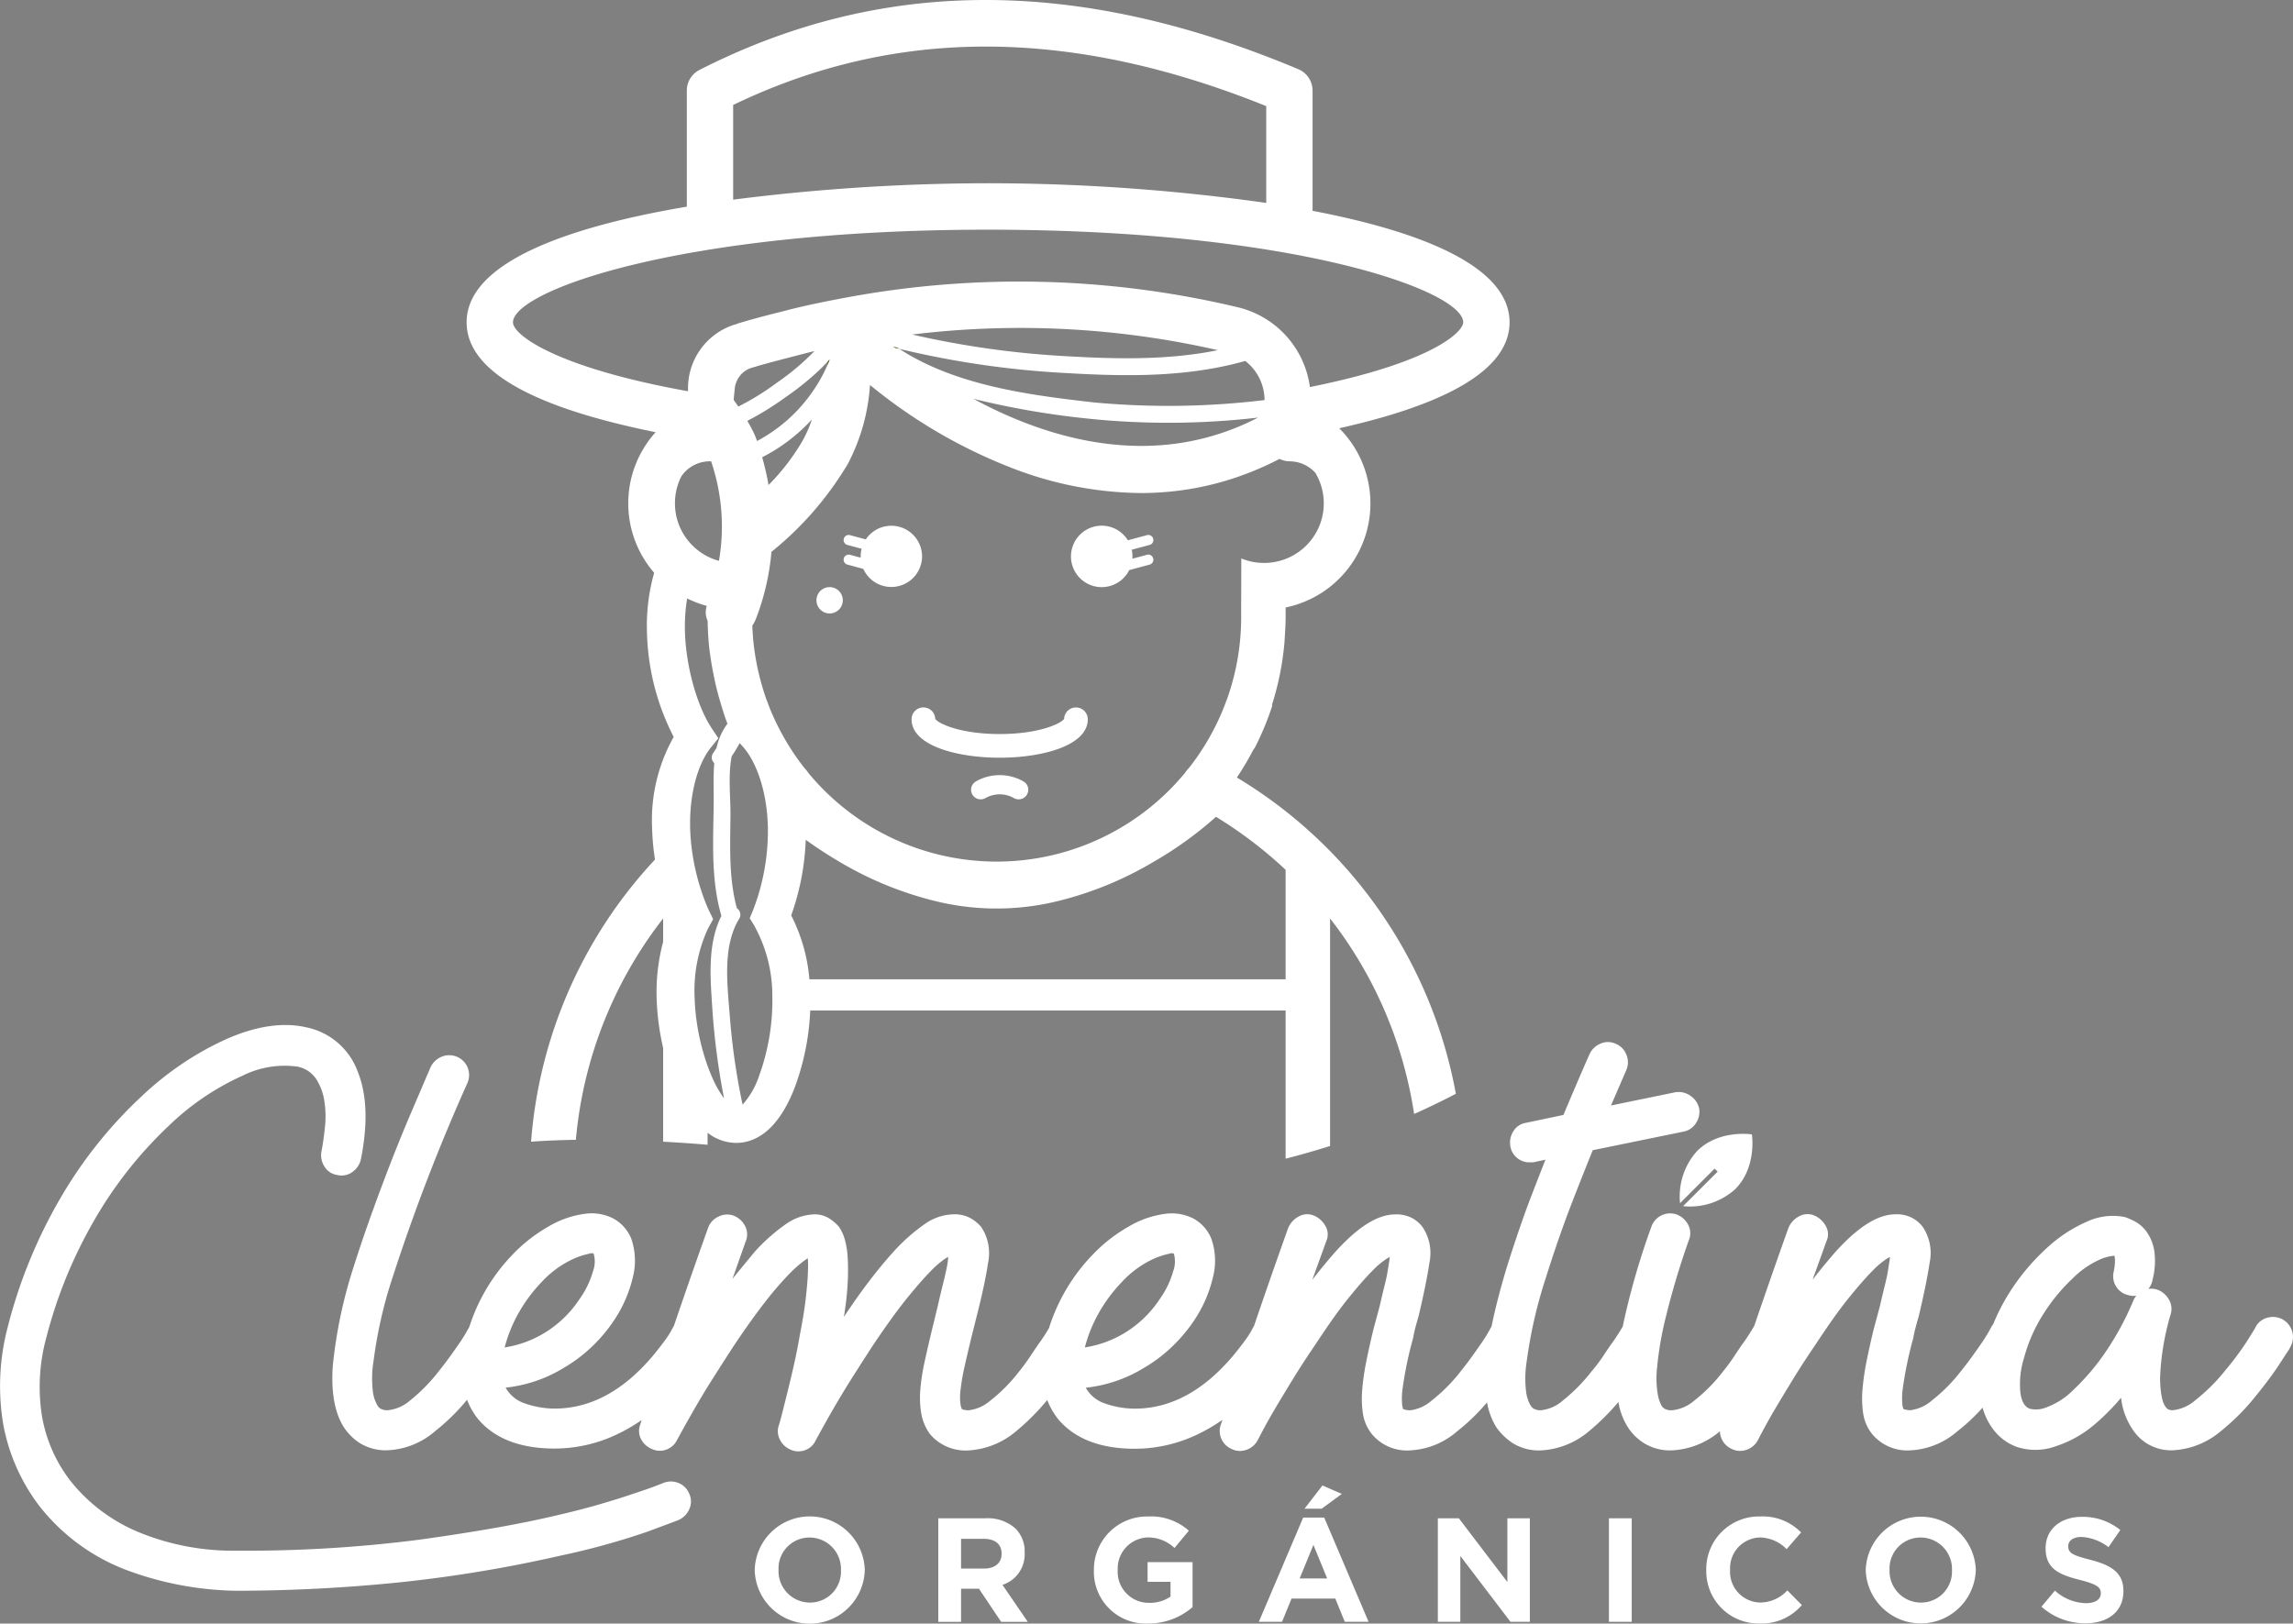 <svg xmlns="http://www.w3.org/2000/svg" width="261.096" height="184.912" viewBox="0 0 261.096 184.912"><rect x="0" y="0" width="261.096" height="184.912" fill="#808080" stroke="none"/><defs><style>.a{fill:none;}.b{fill:#fff;}.c{fill:#4c5800;}</style></defs><g transform="translate(-60 -62.889)"><g transform="translate(113.132 62.889)"><path class="a" d="M412.791,220.686a3.97,3.97,0,0,0-2.946-1.317,2.64,2.64,0,0,1-1.132-.277,35.176,35.176,0,0,1-4.368,1.91,32.983,32.983,0,0,1-3.878,1.136,33.388,33.388,0,0,1-5.558.786c-.666.038-1.329.058-1.991.058a41.461,41.461,0,0,1-14.489-2.777,59.128,59.128,0,0,1-16.353-9.529,22.434,22.434,0,0,1-2.511,8.966,37.489,37.489,0,0,1-8.4,9.786,3.443,3.443,0,0,1-.308.239,27.9,27.9,0,0,1-1.76,7.618,4.02,4.02,0,0,1-.42.8,27.469,27.469,0,0,0,.77,5.585,28.247,28.247,0,0,0,.862,2.9,2.628,2.628,0,0,1,.127.331,27.076,27.076,0,0,0,1.479,3.262,27.852,27.852,0,0,0,2.723,4.175c.023.019.046.046.069.069a1.124,1.124,0,0,1,.088.1c.023.027.046.054.069.085s.058.077.089.112.038.061.057.088.023.035.035.054a27.812,27.812,0,0,0,42.905,0c.008-.012.015-.019.019-.027a1.4,1.4,0,0,1,.1-.147c.015-.023.027-.042.042-.061l.115-.139c.015-.015.027-.031.042-.046a1.384,1.384,0,0,1,.1-.1,27.8,27.8,0,0,0,4.187-7.418,2.977,2.977,0,0,1,.135-.35,27.727,27.727,0,0,0,1.648-9.448l0-1.136.015-5.542a6.806,6.806,0,0,0,5.045.054c.05-.019.108-.042.162-.065a6.783,6.783,0,0,0,3.22-9.733Zm-55.3,16.014a1.5,1.5,0,1,1,1.5-1.5A1.5,1.5,0,0,1,357.492,236.7Zm3.836-5.08-1.814-.489a.578.578,0,1,1,.3-1.117l1.217.331c0-.05-.008-.1-.008-.146a3.631,3.631,0,0,1,.112-.871l-1.621-.435a.578.578,0,0,1,.3-1.117l1.795.485a3.5,3.5,0,1,1-.281,3.359Zm18.661,25.713a1.088,1.088,0,0,1-1.491.4,3.285,3.285,0,0,0-3.282,0,1.092,1.092,0,1,1-1.094-1.891,5.451,5.451,0,0,1,5.469,0A1.09,1.09,0,0,1,379.989,257.333Zm-3.131-4.21c-4.834,0-10.033-1.367-10.033-4.371a1.349,1.349,0,0,1,2.7-.058c.293.516,2.808,1.733,7.337,1.733s7.04-1.217,7.337-1.733a1.349,1.349,0,0,1,2.7.058C386.89,251.756,381.687,253.123,376.857,253.123ZM391.974,230.2c0,.088,0,.177-.012.266l1.664-.45a.578.578,0,0,1,.3,1.117l-2.322.628a3.5,3.5,0,1,1-.154-3.4l2.176-.586a.578.578,0,0,1,.3,1.117l-2.037.547A3.513,3.513,0,0,1,391.974,230.2Z" transform="translate(-316.158 -166.828)"/><path class="a" d="M446.691,202.612a91.123,91.123,0,0,1-19.412.27c-7.468-.844-15.806-1.941-22.188-6.108a104.507,104.507,0,0,0,19.231,2.777c6.805.393,13.615.462,20.17-1.39a5.64,5.64,0,0,1,2.184,4.11C446.687,202.381,446.687,202.5,446.691,202.612Z" transform="translate(-355.834 -157.05)"/><path class="a" d="M402.066,87.549v11.03A226.7,226.7,0,0,0,370.4,96.338a231.2,231.2,0,0,0-29.029,1.868V87.418C359.85,78.509,379.74,78.552,402.066,87.549Z" transform="translate(-311.017 -75.464)"/><path class="a" d="M444.851,191.32c-5.581,1.136-11.308,1.028-17.051.7a103.4,103.4,0,0,1-17.763-2.477A101.361,101.361,0,0,1,444.851,191.32Z" transform="translate(-359.313 -151.443)"/><path class="a" d="M325.974,339.438a80.358,80.358,0,0,0,1.329,10.11,11.848,11.848,0,0,1-1.329-2.319c-.2-.443-.385-.909-.559-1.39a25.668,25.668,0,0,1-1.475-7.784,16.889,16.889,0,0,1,1.475-7.742c.062-.127.127-.25.193-.37l.443-.8-.393-.816q-.127-.254-.243-.52a25.434,25.434,0,0,1-1.987-9.059v-.254c-.05-3.632.851-7.033,2.384-8.928l.832-1.032-.724-1.086c-1.71-2.557-2.977-7.117-3.081-11.088a19.871,19.871,0,0,1,.25-3.748,12.345,12.345,0,0,0,2.234.847,2.373,2.373,0,0,0,.1,1.706q.023,1.577.189,3.119c.011.093.023.189.038.289s.019.185.035.277.027.193.039.293a.114.114,0,0,1,.008.039c.008.046.012.089.019.135.023.142.046.285.069.431.012.1.031.212.05.32s.039.22.058.328.035.2.054.3c0,.011,0,.027.008.039.019.112.042.227.065.342s.042.231.069.351c0,.015.008.034.012.05q.052.243.1.5c.042.189.085.377.131.57a.333.333,0,0,1,.015.058c.023.1.046.2.073.293.019.077.039.158.062.235a.057.057,0,0,0,0,.027c.023.081.042.162.065.242a1.06,1.06,0,0,1,.027.1c.023.081.042.162.065.242.012.035.019.069.031.1a1.826,1.826,0,0,0,.058.208c.065.227.131.455.2.678.212.689.428,1.425.716,2.142a7.178,7.178,0,0,0-1.236,2.735c-.131.216-.262.428-.408.639a.871.871,0,0,0,.143,1.121c-.127,1.5-.054,3.043-.066,4.479-.042,4.31-.347,8.735.878,12.922C325.369,332,325.746,335.926,325.974,339.438Z" transform="translate(-297.981 -224.453)"/><path class="a" d="M344.221,376.863a25.156,25.156,0,0,1-1.548,9.267,9.392,9.392,0,0,1-1.837,3.174,76.717,76.717,0,0,1-1.456-10.091c-.266-3.543-.867-7.888,1.059-11.065a.875.875,0,0,0-.254-1.213c-.936-3.466-.763-7.06-.728-10.622.019-1.929-.289-4.5.135-6.686a14.747,14.747,0,0,0,.909-1.506l.351.389c1.61,1.795,2.688,5.1,2.846,8.685,0,.119.012.239.016.362a25.055,25.055,0,0,1-1.718,9.682l-.35.836.482.774A16.431,16.431,0,0,1,344.221,376.863Z" transform="translate(-309.407 -263.491)"/><path class="a" d="M324.045,251.245a6.637,6.637,0,0,1-1.3-.5,5.013,5.013,0,0,1-.485-.274,6.816,6.816,0,0,1-2.712-3.181,6.705,6.705,0,0,1-.52-2.6,6.467,6.467,0,0,1,.031-.67.028.028,0,0,1,0-.019,6.656,6.656,0,0,1,.7-2.388,3.827,3.827,0,0,1,.4-.5,3.937,3.937,0,0,1,2.85-1.209.475.475,0,0,0,.123-.027A22.981,22.981,0,0,1,324.045,251.245Z" transform="translate(-295.306 -187.369)"/><path class="a" d="M365.069,161.585c0,1.036-3.289,4.522-17.459,7.376a10.815,10.815,0,0,0-8.134-9.074,107.449,107.449,0,0,0-44.412-1.171h-.012c-.065.012-.127.031-.193.039-2.145.393-4.283.832-6.4,1.352-.2.05-.393.108-.593.158-1.81.454-3.617.909-5.4,1.456-.054.019-.1.046-.15.066-.073.023-.154.039-.227.062a7.589,7.589,0,0,0-5.288,7.487c0,.031,0,.065.008.1-15-2.692-19.943-6.409-19.943-7.845,0-3.582,19.092-10.557,54.1-10.557S365.069,158,365.069,161.585Z" transform="translate(-251.593 -124.877)"/><path class="a" d="M350.2,231.229s0,0-.008.008c-.046-.135-.093-.266-.139-.4C350.106,230.97,350.156,231.1,350.2,231.229Z" transform="translate(-317.125 -181.006)"/><path class="a" d="M465.967,218.1a28.491,28.491,0,0,1-9.313,2.958c-8.489,1.144-16.665-1.614-23.082-5.1a94.459,94.459,0,0,0,12.81,2.23A88.564,88.564,0,0,0,465.967,218.1Z" transform="translate(-375.865 -170.543)"/><path class="a" d="M358.17,223.877a14.285,14.285,0,0,1-1.2,2.658,25.233,25.233,0,0,1-3.744,4.818,31.044,31.044,0,0,0-.724-3.162A20.078,20.078,0,0,0,358.17,223.877Z" transform="translate(-318.851 -176.112)"/><path class="a" d="M419.936,382.462v12.475H365.715a19.5,19.5,0,0,0-2.072-7.275,28.591,28.591,0,0,0,1.656-8.616c1.094.793,2.438,1.691,3.986,2.592A39.834,39.834,0,0,0,380.6,386.16a29.144,29.144,0,0,0,12.845,0,39.762,39.762,0,0,0,11.316-4.522,42.605,42.605,0,0,0,7.245-5.207A48.743,48.743,0,0,1,419.936,382.462Z" transform="translate(-326.684 -283.403)"/><path class="b" d="M374.834,288.263a1.5,1.5,0,1,0,1.5,1.5A1.5,1.5,0,0,0,374.834,288.263Z" transform="translate(-333.499 -221.395)"/><path class="b" d="M438.612,361.162a5.468,5.468,0,0,0-5.468,0,1.094,1.094,0,0,0,1.094,1.894,3.279,3.279,0,0,1,3.28,0,1.094,1.094,0,0,0,1.094-1.894Z" transform="translate(-375.18 -272.149)"/><path class="c" d="M337.9,484.515q.281,1.438.608,2.866c.279,1.207,2.136.7,1.857-.512q-.189-.818-.36-1.638a1.554,1.554,0,0,1-.7.495C339.178,485.726,338.628,485.475,337.9,484.515Z" transform="translate(-308.58 -359.419)"/><path class="b" d="M357.833,99.6c0-6.336-9.948-10.314-22.431-12.7V73.206a2.644,2.644,0,0,0-1.618-2.434c-25.089-10.538-47.392-10.511-68.194.081a2.642,2.642,0,0,0-1.44,2.353V86.425c-13.692,2.318-25.073,6.393-25.073,13.172,0,5.357,7.025,9.505,20.841,12.375.227.046.451.1.682.142a11.848,11.848,0,0,0-1.055,1.348,12.422,12.422,0,0,0-.8,1.371,12.038,12.038,0,0,0-1.175,3.921,12.267,12.267,0,0,0-.088,1.46,12.049,12.049,0,0,0,2.95,7.911,22.092,22.092,0,0,0-.82,6.782,27.389,27.389,0,0,0,3.043,11.909A19.342,19.342,0,0,0,260.2,157.3a27.875,27.875,0,0,0,.324,3.485,52.975,52.975,0,0,0-14.108,32.133c1.541-.108,3.239-.185,5.1-.216a47.93,47.93,0,0,1,9.937-25.208v2.658a22.187,22.187,0,0,0-.739,6.455,28.887,28.887,0,0,0,.739,5.631v10.68c1.606.088,3.285.2,5.061.35V191.9a5.313,5.313,0,0,0,3.393,1.155c1.88-.05,4.541-1.178,6.521-6.282a28.563,28.563,0,0,0,1.772-8.8h54.133v16.881c1.764-.451,3.451-.94,5.061-1.448V167.495a47.877,47.877,0,0,1,9.571,22.266c1.749-.782,3.336-1.556,4.753-2.3a53.184,53.184,0,0,0-24.935-36.019s0-.008.011-.012a.021.021,0,0,1,.012-.019.069.069,0,0,1,.015-.019c.046-.081.1-.158.15-.235.285-.436.566-.882.828-1.333l.243-.416c.235-.416.466-.835.686-1.263a.278.278,0,0,0,.035.027,32.394,32.394,0,0,0,2.061-4.945c-.016-.019-.031-.034-.05-.054a32.583,32.583,0,0,0,1.429-7.133c.042-.651.077-1.29.108-1.918.012-.316.023-.628.023-.947v-1.1l.065-.012a12.1,12.1,0,0,0,6.039-20.4C351.3,108.786,357.833,104.738,357.833,99.6ZM269.426,74.843c18.483-8.908,38.372-8.866,60.7.131V86a226.7,226.7,0,0,0-31.671-2.241,231.21,231.21,0,0,0-29.029,1.868ZM262.8,120.214a6.448,6.448,0,0,1,.031-.67.029.029,0,0,1,0-.019,6.658,6.658,0,0,1,.7-2.388,3.821,3.821,0,0,1,.4-.5,3.937,3.937,0,0,1,2.85-1.209.474.474,0,0,0,.123-.027,22.981,22.981,0,0,1,.905,11.362,6.631,6.631,0,0,1-1.3-.5,5.025,5.025,0,0,1-.485-.274,6.816,6.816,0,0,1-2.712-3.181A6.705,6.705,0,0,1,262.8,120.214Zm4.271,65.452c-.2-.443-.385-.909-.559-1.39a25.664,25.664,0,0,1-1.475-7.784,16.888,16.888,0,0,1,1.475-7.742c.062-.127.127-.25.193-.37l.443-.8-.393-.817q-.127-.254-.243-.52a25.435,25.435,0,0,1-1.987-9.059v-.254c-.05-3.632.851-7.033,2.384-8.928l.832-1.032-.724-1.086c-1.71-2.557-2.977-7.118-3.081-11.088a19.872,19.872,0,0,1,.25-3.748,12.344,12.344,0,0,0,2.234.847,2.374,2.374,0,0,0,.1,1.706q.023,1.577.189,3.12c.011.093.023.189.038.289s.019.185.035.277.027.193.039.293a.114.114,0,0,1,.008.039c.008.046.012.089.019.135.023.142.046.285.069.431.012.1.031.212.05.32s.039.22.058.328.035.2.054.3c0,.011,0,.027.008.039.019.112.042.227.065.342s.042.231.069.351c0,.015.008.034.012.05q.052.243.1.5c.042.189.085.377.131.57a.328.328,0,0,1,.015.058c.023.1.046.2.073.293.019.077.039.158.062.235a.058.058,0,0,0,0,.027c.023.081.042.162.066.242a1.054,1.054,0,0,1,.027.1c.023.081.042.162.065.242.012.035.019.069.031.1a1.84,1.84,0,0,0,.058.208c.065.227.131.455.2.678.212.69.428,1.425.716,2.142a7.177,7.177,0,0,0-1.236,2.735c-.131.216-.262.428-.408.639a.872.872,0,0,0,.143,1.121c-.127,1.5-.054,3.043-.066,4.479-.042,4.31-.347,8.735.878,12.922-1.629,3.231-1.252,7.156-1.025,10.668a80.344,80.344,0,0,0,1.329,10.11A11.843,11.843,0,0,1,267.069,185.666Zm5.273-.139A9.392,9.392,0,0,1,270.5,188.7a76.717,76.717,0,0,1-1.456-10.091c-.266-3.543-.867-7.888,1.059-11.065a.875.875,0,0,0-.254-1.213c-.936-3.466-.763-7.06-.728-10.622.019-1.929-.289-4.5.135-6.686a14.741,14.741,0,0,0,.909-1.506l.351.389c1.61,1.795,2.688,5.1,2.846,8.685,0,.119.012.239.015.362a25.055,25.055,0,0,1-1.718,9.682l-.35.836.482.774a16.431,16.431,0,0,1,2.095,8.015A25.153,25.153,0,0,1,272.341,185.527Zm5.839-77.638a17.811,17.811,0,0,1-6.031,5.223s0,0-.008.008c-.046-.135-.093-.266-.139-.4-.039-.089-.073-.181-.116-.274a15.421,15.421,0,0,0-.847-1.614l.108-.069a33.646,33.646,0,0,0,4.24-2.634,31.42,31.42,0,0,0,3.951-3.193c.3-.289.59-.585.874-.89.069-.073.139-.147.208-.223-.085.212-.166.42-.258.628a17.2,17.2,0,0,1-.909,1.806A17.889,17.889,0,0,1,278.18,107.889Zm.216,2.765a14.284,14.284,0,0,1-1.2,2.658,25.236,25.236,0,0,1-3.744,4.818,31.065,31.065,0,0,0-.724-3.162A20.078,20.078,0,0,0,278.4,110.654Zm-3.982-4.186a29.845,29.845,0,0,1-4.406,2.727c-.312-.458-.524-.751-.524-.751,0-.1.077-.89.112-1.182,0-.027,0-.05.008-.069s0-.023,0-.031a.023.023,0,0,1,0-.015,1.012,1.012,0,0,1,.027-.185,1.183,1.183,0,0,1,.042-.2.029.029,0,0,1,0-.015,1.618,1.618,0,0,1,.054-.181,2.764,2.764,0,0,1,.393-.774,2.187,2.187,0,0,1,.243-.293,1.522,1.522,0,0,1,.115-.115c.027-.023.054-.05.081-.073a2.407,2.407,0,0,1,.481-.328,1.418,1.418,0,0,1,.15-.077c.081-.035.162-.069.247-.1.189-.054.377-.112.57-.162.008,0,.019,0,.027-.008.69-.239,4.41-1.2,6.652-1.768A27.636,27.636,0,0,1,274.414,106.468Zm57.915,55.481v12.475H278.107a19.5,19.5,0,0,0-2.072-7.275,28.6,28.6,0,0,0,1.656-8.616c1.094.793,2.438,1.691,3.986,2.592A39.835,39.835,0,0,0,293,165.646a29.141,29.141,0,0,0,12.845,0,39.759,39.759,0,0,0,11.316-4.522,42.607,42.607,0,0,0,7.245-5.207A48.754,48.754,0,0,1,332.328,161.948Zm.162-35.468c-.054.023-.112.046-.162.065a6.805,6.805,0,0,1-5.045-.054l-.016,5.542,0,1.136a27.725,27.725,0,0,1-1.648,9.448,2.977,2.977,0,0,0-.135.35,27.8,27.8,0,0,1-4.187,7.418,1.372,1.372,0,0,0-.1.1c-.016.015-.027.031-.042.046l-.115.139c-.016.019-.027.038-.042.061a1.406,1.406,0,0,0-.1.147c0,.008-.012.015-.019.027a27.812,27.812,0,0,1-42.905,0c-.012-.019-.023-.035-.035-.054s-.038-.058-.058-.088-.058-.073-.089-.112-.046-.058-.069-.085a1.111,1.111,0,0,0-.088-.1c-.023-.023-.046-.05-.069-.069a27.852,27.852,0,0,1-2.723-4.175,27.063,27.063,0,0,1-1.479-3.262,2.652,2.652,0,0,0-.127-.331,28.249,28.249,0,0,1-.862-2.9,27.465,27.465,0,0,1-.77-5.585,4.02,4.02,0,0,0,.419-.8,27.9,27.9,0,0,0,1.76-7.618,3.421,3.421,0,0,0,.308-.239,37.488,37.488,0,0,0,8.4-9.786,22.435,22.435,0,0,0,2.511-8.966,59.129,59.129,0,0,0,16.353,9.529,41.461,41.461,0,0,0,14.489,2.777q.994,0,1.991-.058a33.389,33.389,0,0,0,5.558-.786,32.977,32.977,0,0,0,3.878-1.136,35.174,35.174,0,0,0,4.368-1.91,2.64,2.64,0,0,0,1.132.277,3.97,3.97,0,0,1,2.946,1.317,6.783,6.783,0,0,1-3.22,9.733Zm-24.927-21.091c6.805.393,13.615.462,20.17-1.39a5.64,5.64,0,0,1,2.184,4.11c.012.112.012.227.015.343a91.124,91.124,0,0,1-19.412.27c-7.468-.844-15.806-1.941-22.188-6.108a.365.365,0,0,0-.061-.015c-.208-.054-.412-.108-.62-.158a.845.845,0,0,1,.547.1c.027.015.058.027.088.046.015.012.031.019.046.031A104.508,104.508,0,0,0,307.563,105.389Zm-17.763-4.4a101.36,101.36,0,0,1,34.814,1.779c-5.581,1.136-11.308,1.028-17.05.7A103.4,103.4,0,0,1,289.8,100.987Zm39.378,9.463a28.49,28.49,0,0,1-9.313,2.958c-8.489,1.144-16.665-1.614-23.082-5.1a94.454,94.454,0,0,0,12.81,2.23A88.561,88.561,0,0,0,329.178,110.45Zm5.916-3.478a10.815,10.815,0,0,0-8.134-9.074,107.45,107.45,0,0,0-44.411-1.171h-.012c-.066.012-.127.031-.193.039-2.145.393-4.283.832-6.4,1.352-.2.05-.393.108-.593.158-1.81.454-3.616.909-5.4,1.456-.054.019-.1.046-.15.066-.073.023-.154.039-.227.062a7.589,7.589,0,0,0-5.288,7.487c0,.031,0,.065.008.1-15-2.692-19.943-6.409-19.943-7.845,0-3.582,19.092-10.557,54.1-10.557s54.1,6.975,54.1,10.557C352.552,100.633,349.263,104.118,335.094,106.972Z" transform="translate(-239.076 -62.889)"/><path class="b" d="M480.4,268.411a.578.578,0,0,1-.408.709l-2.322.628a3.5,3.5,0,1,1-.154-3.4l2.176-.586a.578.578,0,0,1,.3,1.117l-2.037.547a3.513,3.513,0,0,1,.085.759c0,.088,0,.177-.012.266l1.664-.45A.579.579,0,0,1,480.4,268.411Z" transform="translate(-402.222 -204.816)"/><path class="b" d="M392.692,268.187a3.5,3.5,0,0,1-6.69,1.421l-1.814-.489a.578.578,0,0,1,.3-1.117l1.217.331c0-.05-.008-.1-.008-.146a3.63,3.63,0,0,1,.112-.871l-1.621-.435a.578.578,0,0,1,.3-1.117l1.795.485a3.5,3.5,0,0,1,6.409,1.938Z" transform="translate(-340.831 -204.816)"/><path class="c" d="M377.816,200.849c-.084.212-.166.42-.258.628l.05-.4C377.678,201,377.747,200.926,377.816,200.849Z" transform="translate(-336.47 -159.916)"/><path class="b" d="M428.559,334.457a1.349,1.349,0,0,0-1.347,1.291c-.3.516-2.81,1.736-7.337,1.736s-7.042-1.22-7.338-1.736a1.348,1.348,0,0,0-2.695.057c0,3.006,5.2,4.375,10.033,4.375s10.032-1.369,10.032-4.375A1.348,1.348,0,0,0,428.559,334.457Z" transform="translate(-359.176 -253.883)"/><path class="c" d="M404.772,196.59a.374.374,0,0,0-.061-.015l-.073-.062c.027.015.058.027.089.046C404.741,196.571,404.756,196.579,404.772,196.59Z" transform="translate(-355.515 -156.867)"/><path class="c" d="M403.414,196.318c-.208-.054-.412-.108-.62-.158a.846.846,0,0,1,.547.1Z" transform="translate(-354.219 -156.61)"/></g><g transform="translate(60 179.629)"><g transform="translate(85.937 52.441)"><path class="b" d="M349.642,651.149v-.033a6.268,6.268,0,0,1,12.531-.034v.034a6.268,6.268,0,0,1-12.531.033Zm9.82,0v-.033a3.582,3.582,0,0,0-3.571-3.706,3.526,3.526,0,0,0-3.537,3.672v.034a3.582,3.582,0,0,0,3.571,3.705A3.526,3.526,0,0,0,359.462,651.149Z" transform="translate(-349.642 -641.481)"/><path class="b" d="M420.09,645.7h5.39a4.7,4.7,0,0,1,3.436,1.2,3.7,3.7,0,0,1,1.01,2.695v.034a3.662,3.662,0,0,1-2.526,3.655l2.88,4.211h-3.032l-2.526-3.773h-2.038v3.773H420.09Zm5.222,5.727c1.263,0,1.987-.674,1.987-1.668v-.034c0-1.112-.775-1.684-2.038-1.684h-2.577v3.386Z" transform="translate(-399.188 -641.96)"/><path class="b" d="M479.81,651.149v-.033a6.051,6.051,0,0,1,6.181-6.1,6.472,6.472,0,0,1,4.632,1.617l-1.634,1.97a4.343,4.343,0,0,0-3.082-1.2,3.541,3.541,0,0,0-3.385,3.672v.034a3.532,3.532,0,0,0,3.571,3.739,4.137,4.137,0,0,0,2.442-.708v-1.684h-2.611v-2.24h5.12v5.12a7.654,7.654,0,0,1-5.036,1.869A5.9,5.9,0,0,1,479.81,651.149Z" transform="translate(-441.189 -641.481)"/><path class="b" d="M548.16,636.752h2.392l5.053,11.875h-2.711l-1.078-2.645h-4.986l-1.078,2.645h-2.644Zm2.729,6.939-1.566-3.823-1.567,3.823ZM550.35,633.1l2.206.96-2.291,1.684h-1.954Z" transform="translate(-485.706 -633.097)"/><path class="b" d="M611.8,645.7h2.392l5.525,7.259V645.7h2.56v11.79h-2.206l-5.71-7.5v7.5H611.8Z" transform="translate(-534.015 -641.96)"/><path class="b" d="M677.475,645.7h2.594v11.79h-2.594Z" transform="translate(-580.207 -641.96)"/><path class="b" d="M714.829,651.149v-.033a5.992,5.992,0,0,1,6.148-6.1,6.082,6.082,0,0,1,4.648,1.819l-1.65,1.9a4.353,4.353,0,0,0-3.015-1.33,3.493,3.493,0,0,0-3.419,3.672v.034a3.5,3.5,0,0,0,3.419,3.705,4.257,4.257,0,0,0,3.1-1.381l1.65,1.668a6.027,6.027,0,0,1-4.834,2.1A5.951,5.951,0,0,1,714.829,651.149Z" transform="translate(-606.478 -641.481)"/><path class="b" d="M776.025,651.149v-.033a6.269,6.269,0,0,1,12.531-.034v.034a6.269,6.269,0,0,1-12.531.033Zm9.82,0v-.033a3.582,3.582,0,0,0-3.571-3.706,3.526,3.526,0,0,0-3.537,3.672v.034a3.582,3.582,0,0,0,3.571,3.705A3.526,3.526,0,0,0,785.845,651.149Z" transform="translate(-649.517 -641.481)"/><path class="b" d="M843.465,655.372,845,653.536a5.409,5.409,0,0,0,3.521,1.432c1.061,0,1.7-.421,1.7-1.112v-.034c0-.657-.4-.994-2.375-1.5-2.375-.606-3.907-1.264-3.907-3.6v-.034c0-2.139,1.718-3.554,4.126-3.554a6.825,6.825,0,0,1,4.38,1.5l-1.348,1.953a5.532,5.532,0,0,0-3.065-1.162c-.994,0-1.516.455-1.516,1.027v.034c0,.775.505,1.027,2.543,1.549,2.392.623,3.739,1.482,3.739,3.537v.033c0,2.341-1.785,3.655-4.328,3.655A7.5,7.5,0,0,1,843.465,655.372Z" transform="translate(-696.948 -641.56)"/></g><g transform="translate(191.276 12.396)"><path class="b" d="M712.884,498.191s-3.746-.594-6.243,1.9a7.69,7.69,0,0,0-1.936,5.934l3.935-3.935.343.343-3.935,3.935a7.687,7.687,0,0,0,5.934-1.936C713.478,501.938,712.884,498.191,712.884,498.191Z" transform="translate(-704.678 -498.13)"/></g><g transform="translate(0 0)"><path class="b" d="M138.492,511.477a2.371,2.371,0,0,1-1.206,1.24c-.042.019-.135.066-3.566,1.337a83.422,83.422,0,0,1-9.914,2.734,154.623,154.623,0,0,1-18.664,3.074c-6.081.608-12.229.92-18.275.92h-.008a37.326,37.326,0,0,1-12.394-2.334,22.891,22.891,0,0,1-9.964-7.295,21.819,21.819,0,0,1-4.121-9.271,26.332,26.332,0,0,1,.509-11.165,56.97,56.97,0,0,1,5.858-14.42,50.422,50.422,0,0,1,9.3-11.755,35.839,35.839,0,0,1,4.822-3.863,34.367,34.367,0,0,1,4.891-2.719c3.393-1.5,6.451-1.956,9.094-1.352a7.922,7.922,0,0,1,5.9,5.107c1.032,2.58,1.144,5.931.335,9.948a2.407,2.407,0,0,1-.978,1.441,2.124,2.124,0,0,1-1.764.316,2.008,2.008,0,0,1-1.41-.963,2.385,2.385,0,0,1-.339-1.691c.169-.84.3-1.795.408-2.85a11.219,11.219,0,0,0-.088-3,6.37,6.37,0,0,0-.955-2.473,3.311,3.311,0,0,0-2.107-1.356,10.714,10.714,0,0,0-6.27,1.051,29.414,29.414,0,0,0-8.423,5.743A46.809,46.809,0,0,0,70.7,478.643a52.753,52.753,0,0,0-5.4,13.211,21.317,21.317,0,0,0-.531,8.974,16.646,16.646,0,0,0,3.308,7.51,19.354,19.354,0,0,0,7.842,5.824,28.131,28.131,0,0,0,10.946,2.057,154.51,154.51,0,0,0,20.967-1.263c6.012-.836,10.988-1.706,14.79-2.584,2.057-.462,3.9-.928,5.481-1.386s2.95-.886,4.029-1.26c1.3-.42,2.419-.82,3.327-1.19a2.282,2.282,0,0,1,1.772-.035,2.18,2.18,0,0,1,1.259,1.252A2.061,2.061,0,0,1,138.492,511.477Z" transform="translate(-60 -456.349)"/><g transform="translate(37.848 1.933)"><path class="b" d="M410.735,495.893a2.277,2.277,0,0,0-2.8-1.633,2.1,2.1,0,0,0-1.383,1.071l-.046.088v.012c-.065.119-.273.47-.92,1.494a33.782,33.782,0,0,1-2.531,3.4,20.736,20.736,0,0,1-3.381,3.351,4.616,4.616,0,0,1-2.519,1.125,1.059,1.059,0,0,1-.555-.1.907.907,0,0,1-.281-.258c-.281-.358-.62-1.221-.643-3.309a29.212,29.212,0,0,1,1.217-7.291,2.1,2.1,0,0,0-.193-1.614,2.591,2.591,0,0,0-1.248-1.125,2.219,2.219,0,0,0-1.113-.116,2.055,2.055,0,0,0,.474-1.017,8.426,8.426,0,0,0,.193-3.385,5.113,5.113,0,0,0-.9-2.153,4.027,4.027,0,0,0-1.333-1.152,9.2,9.2,0,0,0-1.094-.474,7,7,0,0,0-4.348.528,16.35,16.35,0,0,0-4.664,3.1,24.651,24.651,0,0,0-4.206,5.076A22.274,22.274,0,0,0,376.68,495l0,0a2.066,2.066,0,0,0-.22.331,18.157,18.157,0,0,1-.959,1.61q-.474.693-1.1,1.571c-.416.582-.878,1.194-1.379,1.818a18.906,18.906,0,0,1-3.312,3.347,4.587,4.587,0,0,1-2.457,1.125,3.018,3.018,0,0,1-.531-.057c-.193-.035-.25-.081-.258-.069a1.659,1.659,0,0,1-.127-.474,7.868,7.868,0,0,1,.035-1.818,43.845,43.845,0,0,1,1.2-5.789c.081-.451.177-.878.281-1.267s.216-.8.347-1.24c.589-2.484,1.009-4.537,1.24-6.1a5.325,5.325,0,0,0-.794-4.071,3.69,3.69,0,0,0-1.094-.959,3.768,3.768,0,0,0-2-.466c-1.988,0-4.21,1.383-6.8,4.237-.639.728-1.3,1.521-1.968,2.353-.223.277-.447.562-.674.859.115-.331.235-.663.354-.99.4-1.1.813-2.234,1.221-3.389a1.857,1.857,0,0,0-.073-1.733,2.678,2.678,0,0,0-1.267-1.182,1.986,1.986,0,0,0-1.787.081,2.647,2.647,0,0,0-1.186,1.283c-1.055,2.946-2.053,5.8-2.974,8.477q-.491,1.421-.936,2.727c-.039.058-.073.116-.108.177-.3.5-.632,1.025-.99,1.544-.339.466-.716,1.013-1.117,1.629s-.847,1.221-1.341,1.833a18.55,18.55,0,0,1-3.278,3.316,4.573,4.573,0,0,1-2.488,1.094,1.678,1.678,0,0,1-.817-.135,1.378,1.378,0,0,1-.382-.327,4.312,4.312,0,0,1-.45-1.3,11.059,11.059,0,0,1-.089-3.108,38.921,38.921,0,0,1,.974-5.662A90.986,90.986,0,0,1,342,485.486a2.062,2.062,0,0,0-.042-1.776,2.492,2.492,0,0,0-1.329-1.2,2.265,2.265,0,0,0-2.889,1.437,84.006,84.006,0,0,0-3.251,11.327l0,0a1.007,1.007,0,0,0-.065.112c-.293.5-.628,1.025-.99,1.544-.339.466-.712,1.013-1.117,1.629a16.986,16.986,0,0,1-1.336,1.772,19.555,19.555,0,0,1-3.285,3.347,4.469,4.469,0,0,1-2.484,1.125,1.58,1.58,0,0,1-.836-.162.921.921,0,0,1-.335-.319L324,504.27a4.26,4.26,0,0,1-.5-1.471,12.423,12.423,0,0,1,.069-3.64,52.7,52.7,0,0,1,2.2-9.532c.585-1.887,1.275-3.932,2.049-6.085.728-2.026,2.118-5.508,3.135-8.05l.123-.3,10.28-2.107a2.114,2.114,0,0,0,1.456-.955,2.3,2.3,0,0,0,.378-1.7l-.008-.031a2.361,2.361,0,0,0-1.013-1.429,2.317,2.317,0,0,0-1.714-.373l-7.3,1.5,1.725-3.994a2.221,2.221,0,0,0,.042-1.749,2.173,2.173,0,0,0-1.248-1.29,2.051,2.051,0,0,0-1.733,0,2.337,2.337,0,0,0-1.24,1.209q-.7,1.583-1.456,3.355-.728,1.687-1.506,3.547l-4.275.9a2.024,2.024,0,0,0-1.433.967,2.373,2.373,0,0,0-.335,1.695,2.162,2.162,0,0,0,.766,1.337,2.216,2.216,0,0,0,1.444.5h.381l1.4-.3c-.116.3-.239.616-.37.951-.708,1.814-1.591,4.067-2.083,5.465-.647,1.841-1.279,3.717-1.868,5.581-.786,2.58-1.39,4.915-1.81,6.979,0,0,0,0,0,.008-.019.031-.039.054-.054.085a17.338,17.338,0,0,1-.959,1.61q-.474.693-1.1,1.571c-.412.582-.878,1.194-1.379,1.818a18.916,18.916,0,0,1-3.312,3.347,4.59,4.59,0,0,1-2.453,1.125,3.021,3.021,0,0,1-.535-.057c-.189-.035-.25-.081-.258-.069a1.644,1.644,0,0,1-.127-.474,8,8,0,0,1,.038-1.818,42.665,42.665,0,0,1,1.2-5.789c.081-.451.173-.878.277-1.267s.22-.8.35-1.24c.589-2.484,1.005-4.537,1.237-6.1a5.325,5.325,0,0,0-.794-4.071,3.672,3.672,0,0,0-1.09-.959,3.793,3.793,0,0,0-2.007-.466c-1.983,0-4.21,1.383-6.8,4.237-.643.728-1.306,1.521-1.972,2.353-.223.277-.447.562-.67.859.115-.331.231-.663.35-.99.4-1.1.813-2.234,1.225-3.389a1.858,1.858,0,0,0-.077-1.733,2.661,2.661,0,0,0-1.267-1.182,1.978,1.978,0,0,0-1.783.081,2.658,2.658,0,0,0-1.19,1.283c-1.051,2.946-2.053,5.8-2.973,8.477-.327.947-.635,1.853-.932,2.719l0,0c-.042.065-.081.131-.12.2a9.43,9.43,0,0,1-.917,1.463c-.328.451-.728.967-1.186,1.533s-.982,1.136-1.556,1.71c-2.985,2.985-6.278,4.5-9.779,4.5a10.3,10.3,0,0,1-3.474-.612,3.875,3.875,0,0,1-2.122-1.772,15.834,15.834,0,0,0,6.547-2.211,17.037,17.037,0,0,0,3.135-2.326,17.74,17.74,0,0,0,2.558-2.977,14.922,14.922,0,0,0,2.234-5.03,7.558,7.558,0,0,0-.181-4.441,4.556,4.556,0,0,0-2.068-2.3,5.45,5.45,0,0,0-3.189-.516,10.886,10.886,0,0,0-4.132,1.437,17.721,17.721,0,0,0-4.071,3.166,20.953,20.953,0,0,0-3.605,4.991,21.183,21.183,0,0,0-1.414,3.416l0,0c-.281.485-.6.99-.955,1.491-.339.466-.7,1-1.117,1.629-.393.6-.843,1.217-1.336,1.833a18.55,18.55,0,0,1-3.281,3.316,4.561,4.561,0,0,1-2.488,1.094,2.416,2.416,0,0,1-.493-.057.86.86,0,0,1-.239-.073,1.829,1.829,0,0,1-.158-.489,6.42,6.42,0,0,1,.008-1.8,25.168,25.168,0,0,1,.435-2.519c.212-.94.466-2.033.759-3.247l.632-2.527c.632-2.484,1.07-4.537,1.3-6.109a5.323,5.323,0,0,0-.817-4.1,4.758,4.758,0,0,0-1.132-.932,3.768,3.768,0,0,0-2-.466,5.912,5.912,0,0,0-3.216,1.071,21.019,21.019,0,0,0-3.582,3.162c-.89.978-1.856,2.145-2.866,3.47-.9,1.186-1.845,2.527-2.808,3.979.208-1.286.339-2.415.4-3.37a26.187,26.187,0,0,0,.031-3.4,9.421,9.421,0,0,0-.366-2.18,4.945,4.945,0,0,0-.62-1.3l-.027-.035a5.018,5.018,0,0,0-1.2-.994,3.052,3.052,0,0,0-1.552-.4,5.891,5.891,0,0,0-3.212,1.071,20.826,20.826,0,0,0-3.6,3.177l-1.926,2.338c-.2.246-.412.5-.616.766l1.491-4.229a2.061,2.061,0,0,0-.042-1.776,2.5,2.5,0,0,0-1.321-1.2,2.159,2.159,0,0,0-1.722.112,2.224,2.224,0,0,0-1.175,1.26c-1.051,2.946-2.053,5.8-2.974,8.477-.327.947-.635,1.853-.932,2.719,0,0,0,0,0,0-.042.065-.081.131-.119.2a9.393,9.393,0,0,1-.913,1.463c-.331.451-.732.967-1.19,1.533s-.982,1.136-1.552,1.71c-2.989,2.985-6.278,4.5-9.783,4.5a10.317,10.317,0,0,1-3.474-.612,3.889,3.889,0,0,1-2.122-1.772,15.835,15.835,0,0,0,6.548-2.211,17.2,17.2,0,0,0,3.139-2.326,17.531,17.531,0,0,0,2.553-2.977,15,15,0,0,0,2.238-5.03,7.619,7.619,0,0,0-.181-4.441,4.561,4.561,0,0,0-2.072-2.3,5.448,5.448,0,0,0-3.189-.516,10.931,10.931,0,0,0-4.133,1.437,17.725,17.725,0,0,0-4.071,3.166,21.155,21.155,0,0,0-3.6,4.991,20.921,20.921,0,0,0-1.364,3.278.183.183,0,0,0-.023.035,18.557,18.557,0,0,1-.959,1.61q-.474.693-1.1,1.571c-.42.585-.882,1.2-1.379,1.818a19.55,19.55,0,0,1-3.281,3.347A4.488,4.488,0,0,1,193.9,504.8a1.58,1.58,0,0,1-.836-.162.922.922,0,0,1-.335-.319l-.031-.054a4.14,4.14,0,0,1-.509-1.471,12.42,12.42,0,0,1,.069-3.64,50.962,50.962,0,0,1,2.2-9.6,218.957,218.957,0,0,1,8.454-21.953,2.259,2.259,0,0,0-2.939-3.043,2.366,2.366,0,0,0-1.244,1.213l-2.084,4.868c-.755,1.756-1.521,3.632-2.284,5.573-.767,1.964-1.521,3.975-2.245,5.985-.736,2.037-1.429,4.071-2.061,6.059a53.86,53.86,0,0,0-2.45,11.558c-.2,3,.239,5.346,1.286,6.96a6.212,6.212,0,0,0,1.718,1.725,5.594,5.594,0,0,0,3.289.863,8.8,8.8,0,0,0,5.357-2.169,23.669,23.669,0,0,0,3.643-3.578,8.4,8.4,0,0,0,1.2,2.13c1.88,2.272,4.83,3.424,8.766,3.424a16.5,16.5,0,0,0,6.894-1.517,19.475,19.475,0,0,0,3.019-1.726c-.1.308-.146.458-.166.535a1.984,1.984,0,0,0,.088,1.61,2.362,2.362,0,0,0,1.183,1.121,2.141,2.141,0,0,0,2.068-.073,2.085,2.085,0,0,0,.844-.9c.72-1.313,1.379-2.492,1.957-3.5s1.29-2.2,2.11-3.493,1.675-2.638,2.554-3.975c1.294-1.922,2.45-3.532,3.428-4.783a38.866,38.866,0,0,1,2.565-3,14.707,14.707,0,0,1,1.753-1.6c.2-.146.377-.269.535-.373.008.111.015.231.023.365.019.424.008,1.005-.031,1.729s-.127,1.641-.25,2.7-.335,2.349-.632,3.867c-.208,1.217-.443,2.392-.689,3.49s-.493,2.118-.724,3.058l-.6,2.4c-.166.662-.293,1.121-.37,1.356a2.081,2.081,0,0,0,.077,1.656,2.374,2.374,0,0,0,1.2,1.163,2.148,2.148,0,0,0,1.679.077,2.1,2.1,0,0,0,1.221-1.125c.72-1.317,1.379-2.5,1.956-3.5s1.29-2.2,2.107-3.493,1.679-2.638,2.553-3.975c1.464-2.172,2.742-3.94,3.805-5.249s1.968-2.345,2.692-3.07a10,10,0,0,1,1.664-1.425c.115-.074.216-.131.3-.177v.034a6.282,6.282,0,0,1-.12,1c-.123.62-.281,1.317-.47,2.068s-.393,1.618-.6,2.534l-.632,2.592c-.289,1.2-.566,2.392-.82,3.547a24.354,24.354,0,0,0-.516,3.243,10.85,10.85,0,0,0,.1,2.819,5.62,5.62,0,0,0,1,2.357,5.305,5.305,0,0,0,4.344,1.849,9.16,9.16,0,0,0,5.361-2.11,26.068,26.068,0,0,0,3.636-3.632,8.561,8.561,0,0,0,1.2,2.126c1.88,2.272,4.83,3.424,8.766,3.424a16.5,16.5,0,0,0,6.894-1.517,19.3,19.3,0,0,0,3.085-1.776c-.054.166-.108.335-.162.5a2.16,2.16,0,0,0,.039,1.641,2.217,2.217,0,0,0,1.163,1.171,2.042,2.042,0,0,0,.928.231,2.308,2.308,0,0,0,2.049-1.221c.666-1.286,1.31-2.461,1.918-3.49.6-1.013,1.313-2.192,2.115-3.5.79-1.29,1.66-2.623,2.588-3.975,1.417-2.169,2.677-3.936,3.736-5.246s1.972-2.345,2.692-3.07a9.2,9.2,0,0,1,1.691-1.421c.115-.069.22-.123.3-.173-.019.258-.069.6-.15,1.052a18.788,18.788,0,0,1-.4,2.041c-.189.762-.393,1.618-.6,2.523l-.7,2.6c-.3,1.24-.57,2.434-.793,3.551a28.052,28.052,0,0,0-.482,3.239,11.8,11.8,0,0,0,.065,2.808,4.916,4.916,0,0,0,1.024,2.361,5.193,5.193,0,0,0,4.352,1.857,8.8,8.8,0,0,0,5.354-2.169,23.4,23.4,0,0,0,3.409-3.3,7.936,7.936,0,0,0,1.1,2.9,7.22,7.22,0,0,0,1.768,1.706,5.593,5.593,0,0,0,3.289.863,9.151,9.151,0,0,0,5.361-2.11,26.1,26.1,0,0,0,3.439-3.4,7.6,7.6,0,0,0,1.248,3.124,5.944,5.944,0,0,0,1.718,1.591,5.654,5.654,0,0,0,3.155.793,9.16,9.16,0,0,0,5.361-2.11c.027-.02.05-.043.077-.066a2.245,2.245,0,0,0,1.34,2.007,2.07,2.07,0,0,0,.932.231,2.313,2.313,0,0,0,2.049-1.221c.666-1.286,1.309-2.461,1.918-3.49.6-1.013,1.313-2.192,2.115-3.5.79-1.29,1.66-2.623,2.584-3.975,1.421-2.169,2.681-3.936,3.74-5.246s1.968-2.345,2.692-3.07a9.338,9.338,0,0,1,1.687-1.421c.12-.069.219-.123.308-.173-.023.258-.073.6-.15,1.052a18.715,18.715,0,0,1-.4,2.041c-.189.762-.393,1.618-.6,2.523l-.7,2.6c-.3,1.24-.566,2.434-.793,3.551a28.872,28.872,0,0,0-.478,3.239,11.784,11.784,0,0,0,.066,2.808,4.91,4.91,0,0,0,1.024,2.361,5.19,5.19,0,0,0,4.348,1.857A8.8,8.8,0,0,0,372.6,507.2a21.776,21.776,0,0,0,2.862-2.684c0,.008,0,.015.008.023a7.39,7.39,0,0,0,1.437,2.735,5.872,5.872,0,0,0,2.411,1.691,6.732,6.732,0,0,0,4.471-.054,12.913,12.913,0,0,0,4.5-2.546c.6-.509,1.2-1.078,1.8-1.7q.583-.6,1.144-1.279a7.991,7.991,0,0,0,1.495,3.863,5.2,5.2,0,0,0,4.418,2.118,9.167,9.167,0,0,0,5.361-2.107c.639-.512,1.31-1.105,1.987-1.764a24.142,24.142,0,0,0,2.053-2.28c.555-.678,1.079-1.352,1.56-2s.909-1.263,1.248-1.791.609-.943.82-1.259a3.4,3.4,0,0,0,.358-.612A2.257,2.257,0,0,0,410.735,495.893Zm-202.08-1.96a17.33,17.33,0,0,1,2.723-3.713,11.382,11.382,0,0,1,3.085-2.384,8.654,8.654,0,0,1,2.319-.851l.115-.035a.322.322,0,0,1,.146-.023,1.43,1.43,0,0,1,.25.019l.031.069a3.18,3.18,0,0,1-.085,1.96,10.268,10.268,0,0,1-1.529,3.166,12.653,12.653,0,0,1-3.959,3.836,12.268,12.268,0,0,1-4.572,1.675A16.4,16.4,0,0,1,208.655,493.932Zm64.674,3.4.012-.035c.027-.1.058-.2.088-.3a.406.406,0,0,0,.019-.073,16.544,16.544,0,0,1,1.271-2.993,17.317,17.317,0,0,1,2.723-3.713,11.423,11.423,0,0,1,3.081-2.384,8.719,8.719,0,0,1,2.323-.851l.112-.035a.338.338,0,0,1,.147-.023,1.483,1.483,0,0,1,.254.019l.031.069a3.226,3.226,0,0,1-.088,1.96,10.252,10.252,0,0,1-1.525,3.166,12.7,12.7,0,0,1-3.959,3.836,12.293,12.293,0,0,1-4.572,1.675C273.271,497.545,273.3,497.441,273.329,497.333Zm119.3-5.007a32.676,32.676,0,0,1-3.932,6.933,27.555,27.555,0,0,1-3.293,3.609,8.426,8.426,0,0,1-2.827,1.668,3.025,3.025,0,0,1-1.729.1c-.578-.2-.928-.793-1.074-1.81a9.987,9.987,0,0,1,.431-4.048,17.805,17.805,0,0,1,2.137-4.857,20.541,20.541,0,0,1,3.382-4.129,10.309,10.309,0,0,1,3.127-2.165,5,5,0,0,1,1.568-.412c.023,0,.046,0,.066,0,0,0,0,0,0,.008a2.488,2.488,0,0,1,.054.443,5.692,5.692,0,0,1-.146,1.368,2.211,2.211,0,0,0,1.737,2.681,2.12,2.12,0,0,0,.847.046A2.438,2.438,0,0,0,392.625,492.326Z" transform="translate(-187.564 -462.865)"/></g></g></g></g></svg>